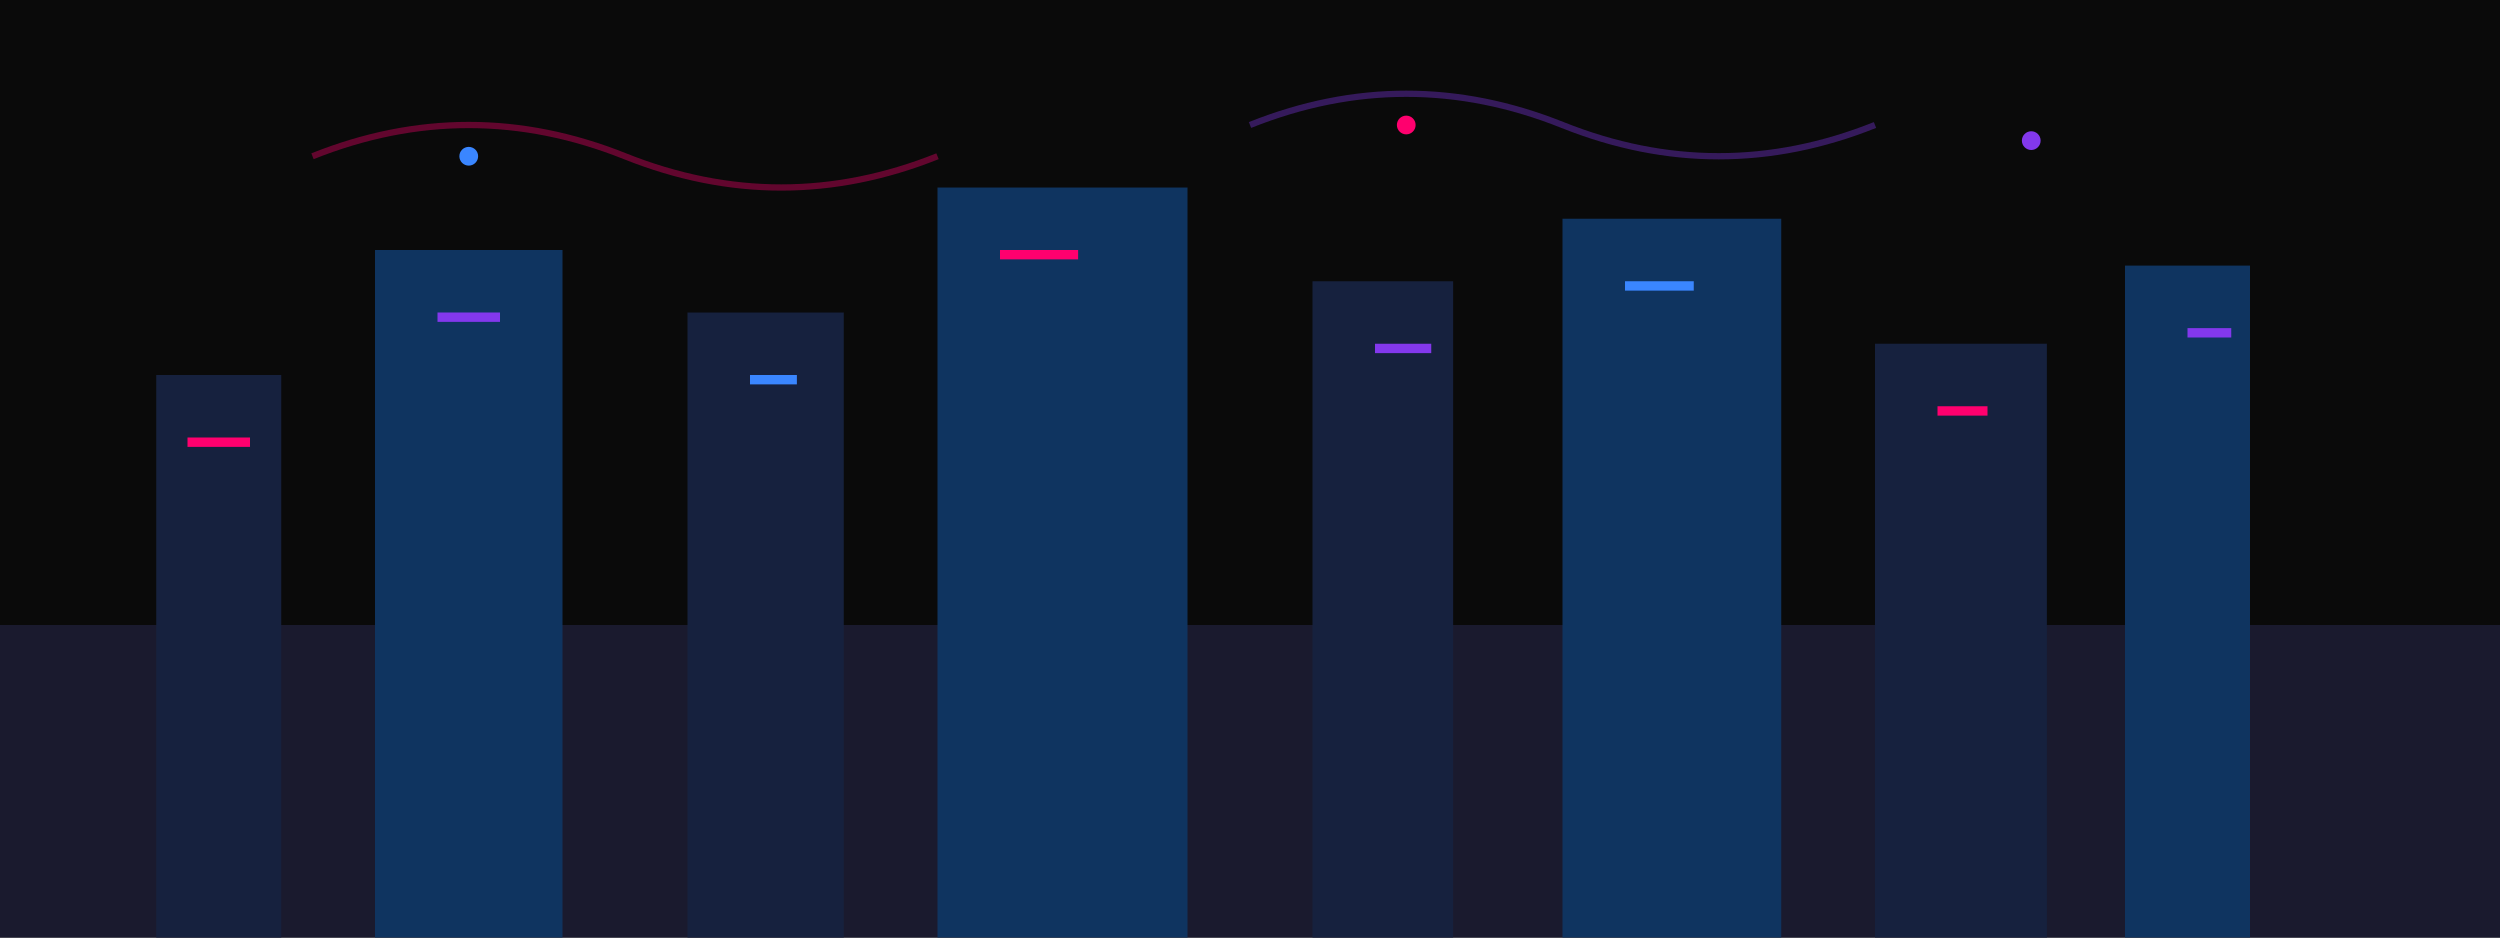 <svg width="800" height="300" viewBox="0 0 800 300" xmlns="http://www.w3.org/2000/svg">
  <defs>
    <linearGradient id="cyberGradient" x1="0%" y1="0%" x2="100%" y2="100%">
      <stop offset="0%" style="stop-color:#ff006e;stop-opacity:1" />
      <stop offset="50%" style="stop-color:#8338ec;stop-opacity:1" />
      <stop offset="100%" style="stop-color:#3a86ff;stop-opacity:1" />
    </linearGradient>
    <filter id="glow">
      <feGaussianBlur stdDeviation="3" result="coloredBlur"/>
      <feMerge> 
        <feMergeNode in="coloredBlur"/>
        <feMergeNode in="SourceGraphic"/>
      </feMerge>
    </filter>
  </defs>
  
  <!-- Background -->
  <rect width="800" height="300" fill="#0a0a0a"/>
  
  <!-- Cyberpunk Cityscape -->
  <rect x="0" y="200" width="800" height="100" fill="#1a1a2e"/>
  
  <!-- Buildings -->
  <rect x="50" y="120" width="40" height="180" fill="#16213e"/>
  <rect x="120" y="80" width="60" height="220" fill="#0f3460"/>
  <rect x="220" y="100" width="50" height="200" fill="#16213e"/>
  <rect x="300" y="60" width="80" height="240" fill="#0f3460"/>
  <rect x="420" y="90" width="45" height="210" fill="#16213e"/>
  <rect x="500" y="70" width="70" height="230" fill="#0f3460"/>
  <rect x="600" y="110" width="55" height="190" fill="#16213e"/>
  <rect x="680" y="85" width="40" height="215" fill="#0f3460"/>
  
  <!-- Neon Lights -->
  <rect x="60" y="140" width="20" height="3" fill="#ff006e" filter="url(#glow)"/>
  <rect x="140" y="100" width="20" height="3" fill="#8338ec" filter="url(#glow)"/>
  <rect x="240" y="120" width="15" height="3" fill="#3a86ff" filter="url(#glow)"/>
  <rect x="320" y="80" width="25" height="3" fill="#ff006e" filter="url(#glow)"/>
  <rect x="440" y="110" width="18" height="3" fill="#8338ec" filter="url(#glow)"/>
  <rect x="520" y="90" width="22" height="3" fill="#3a86ff" filter="url(#glow)"/>
  <rect x="620" y="130" width="16" height="3" fill="#ff006e" filter="url(#glow)"/>
  <rect x="700" y="105" width="14" height="3" fill="#8338ec" filter="url(#glow)"/>
  
  <!-- Circuit Patterns -->
  <path d="M100 50 Q150 30 200 50 Q250 70 300 50" stroke="#ff006e" stroke-width="2" fill="none" opacity="0.6" filter="url(#glow)"/>
  <path d="M400 40 Q450 20 500 40 Q550 60 600 40" stroke="#8338ec" stroke-width="2" fill="none" opacity="0.6" filter="url(#glow)"/>
  
  <!-- Data Streams -->
  <circle cx="150" cy="50" r="3" fill="#3a86ff" filter="url(#glow)">
    <animate attributeName="cy" values="50;30;50" dur="2s" repeatCount="indefinite"/>
  </circle>
  <circle cx="450" cy="40" r="3" fill="#ff006e" filter="url(#glow)">
    <animate attributeName="cy" values="40;20;40" dur="1.5s" repeatCount="indefinite"/>
  </circle>
  <circle cx="650" cy="45" r="3" fill="#8338ec" filter="url(#glow)">
    <animate attributeName="cy" values="45;25;45" dur="2.5s" repeatCount="indefinite"/>
  </circle>
</svg>
